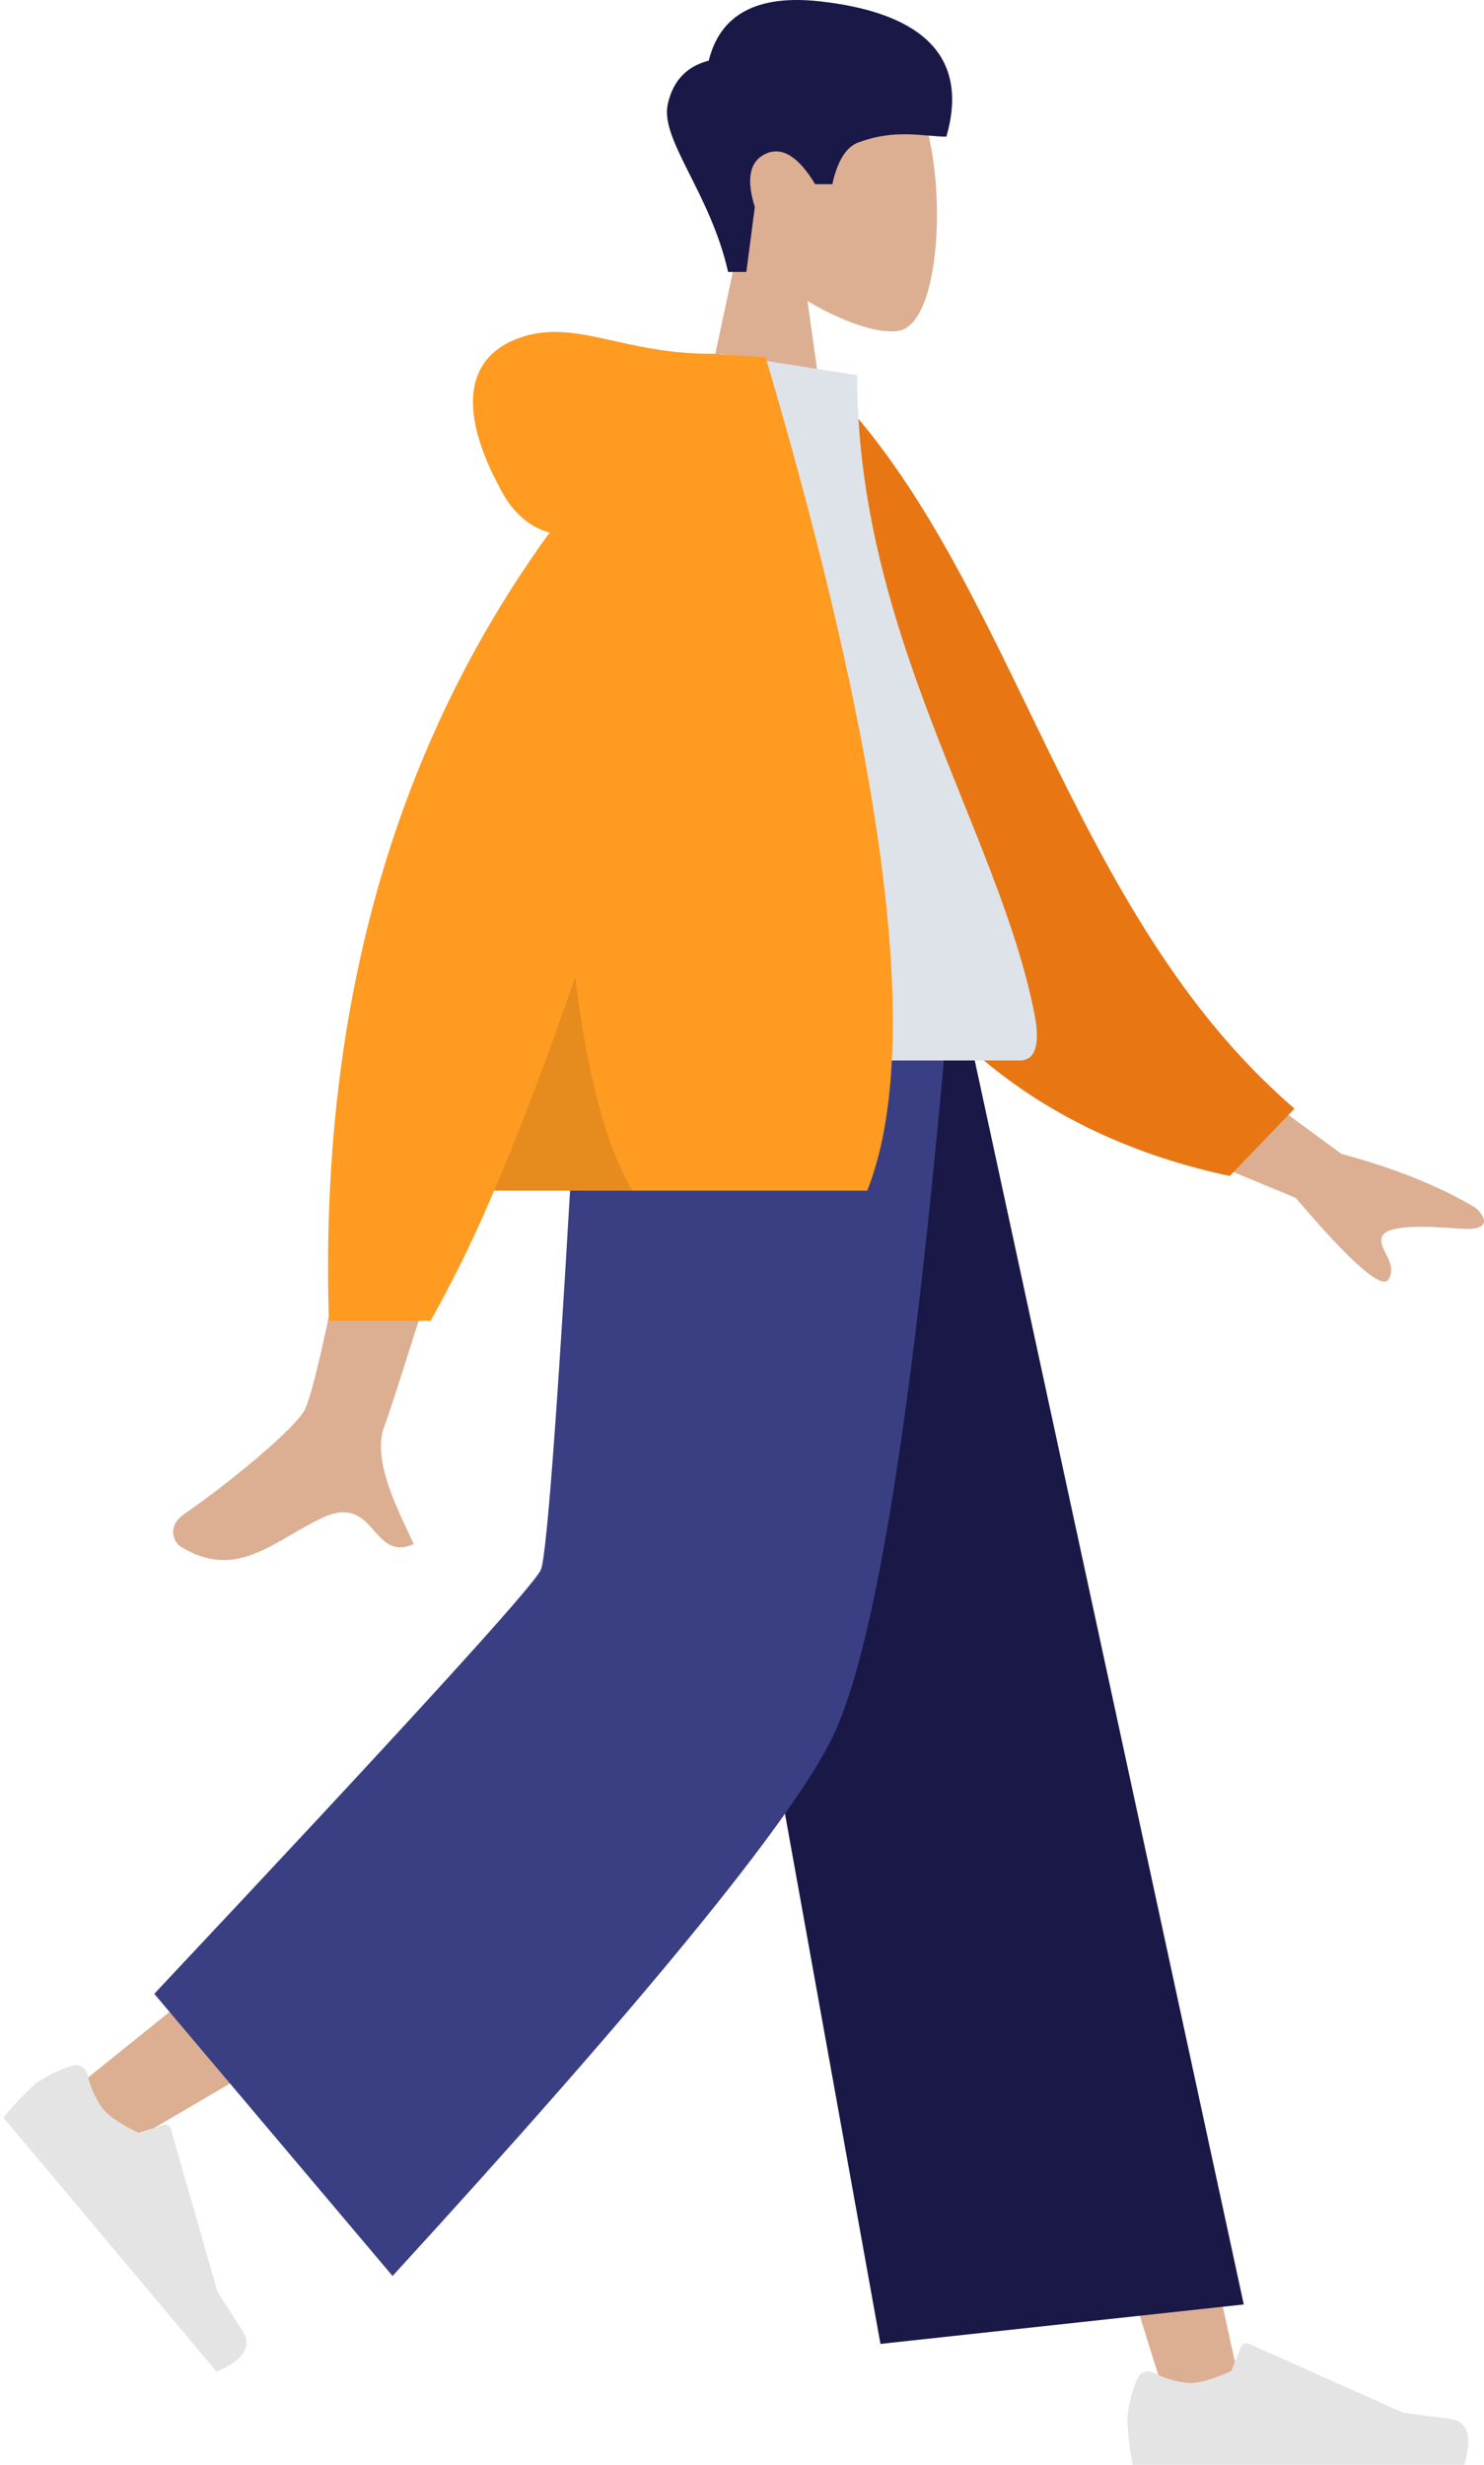<svg xmlns="http://www.w3.org/2000/svg" width="290.073" height="481.607" viewBox="0 0 290.073 481.607">
  <g id="Character" transform="translate(-124 -1905.408)">
    <g id="Symbols" transform="translate(124 2112.403)">
      <g id="Bottom_Standing_Baggy-Pants" data-name="Bottom/Standing/Baggy-Pants" transform="translate(0)">
        <path id="Leg" d="M134,0l56.4,142.737L228.22,263.409h14.936L185.331,0Z" transform="translate(0.184)" fill="#dcae92" fill-rule="evenodd"/>
        <path id="Leg-2" data-name="Leg" d="M138.04,0c-.6,50.159-9.359,117.689-10.758,120.817q-1.4,3.126-96.606,79.521l10.287,11.009Q153.3,145.847,158.5,137.112c5.2-8.736,22.122-89.126,35.71-137.112Z" transform="translate(-15.212)" fill="#dcae92" fill-rule="evenodd"/>
        <g id="Accessories_Shoe_Flat-Sneaker" data-name="Accessories/Shoe/Flat-Sneaker" transform="matrix(0.643, 0.766, -0.766, 0.643, 18.192, 190.703)">
          <path id="shoe" d="M1.928,6.974A24.671,24.671,0,0,0,0,14.677a57.653,57.653,0,0,0,1.036,9.071H65.842q2.526-8.351-2.917-9.017t-9.042-1.2L23.761.1a1.149,1.149,0,0,0-1.517.582l-.013.03L20.3,5.408q-5.038,2.351-8.188,2.351A18.544,18.544,0,0,1,5.038,5.692h0A2.3,2.3,0,0,0,1.991,6.823Q1.957,6.9,1.928,6.974Z" transform="translate(0 0)" fill="#e4e4e4" fill-rule="evenodd"/>
        </g>
        <g id="Accessories_Shoe_Flat-Sneaker-2" data-name="Accessories/Shoe/Flat-Sneaker" transform="translate(220.359 250.864)">
          <path id="shoe-2" data-name="shoe" d="M2.928,26.306A24.671,24.671,0,0,0,1,34.009,57.653,57.653,0,0,0,2.036,43.08H66.842q2.526-8.351-2.917-9.017t-9.042-1.2L24.761,19.432a1.149,1.149,0,0,0-1.517.582l-.013.03L21.3,24.74q-5.038,2.351-8.188,2.351a18.544,18.544,0,0,1-7.069-2.067h0a2.3,2.3,0,0,0-3.047,1.131Q2.957,26.23,2.928,26.306Z" transform="translate(-1 -19.332)" fill="#e4e4e4" fill-rule="evenodd"/>
        </g>
        <path id="Pant" d="M172.864,250.981l71.013-7.708L191.248,0h-63.6Z" transform="translate(-0.763 0)" fill="#191847" fill-rule="evenodd"/>
        <path id="Pant-2" data-name="Pant" d="M43.46,182.577l46.581,55.136q73.594-80.377,85.811-104.893T197.816,0H126.209q-5.324,95.282-7.178,99.716T43.46,182.577Z" transform="translate(-13.307)" fill="#393f82" fill-rule="evenodd"/>
      </g>
    </g>
    <g id="Symbols-2" data-name="Symbols" transform="translate(254.364 1905.408)">
      <g id="Head_Front_Short-2" data-name="Head/Front/Short-2" transform="translate(0)">
        <g id="Head" transform="translate(4.59 8.032)">
          <path id="Path_26" data-name="Path 26" d="M9.48,39.575C4.193,33.369.615,25.763,1.213,17.241,2.936-7.315,37.118-1.913,43.767,10.481s5.859,43.831-2.734,46.046c-3.427.883-10.728-1.281-18.158-5.759l4.664,33H0Z" transform="translate(0 0)" fill="#dcae92" fill-rule="evenodd"/>
        </g>
        <path id="Hair" d="M61.954,77.135C58.5,61.758,48.651,51.276,50.155,44.4q1.5-6.873,8.016-8.548Q61.539,22.23,79.9,24.264C98.255,26.3,109.459,33.923,104.621,50.7c-4.448,0-9.817-1.609-17.242,1.147q-3.534,1.312-5.055,8.135H78.968q-4.885-8.1-9.633-5.951T67.176,64.457L65.524,77.135Z" transform="translate(-50 -24)" fill="#191847" fill-rule="evenodd"/>
      </g>
    </g>
    <g id="Symbols-3" data-name="Symbols" transform="translate(157.839 1970.268)">
      <g id="Body_Hoodie" data-name="Body/Hoodie" transform="translate(0 0)">
        <path id="Skin" d="M223.878,92.212l38.639,28.373q15.721,4.243,26.268,10.555c1.661,1.513,3.668,4.578-3.221,4.048s-14.157-.778-15.108,1.572,3.218,5.159,1.3,8.329q-1.922,3.171-18.154-15.9l-38.262-15.867Zm-148.355.979,25.314.1q-23.445,75.685-25.314,80.316c-2.8,6.946,3.129,17.525,5.665,23.21-8.261,3.7-7.381-9.993-17.8-5.146-9.512,4.426-16.748,12.444-27.738,5.663-1.351-.833-2.832-3.972.746-6.425C45.306,184.8,58.15,174.1,59.885,170.58Q63.435,163.379,75.524,93.191Z" transform="translate(-34.163 40.011)" fill="#dcae92" fill-rule="evenodd"/>
        <path id="Coat-Back" d="M0,2.7,10.278,0c41.642,30.057,63.165,92.917,113.6,122.8L113.693,137.96C30.473,134.969,3.211,58.383,0,2.7Z" transform="translate(118.52 9.308) rotate(10)" fill="#e87613" fill-rule="evenodd"/>
        <path id="Shirt" d="M90,138.091h92.68c4.236,0,3.438-6.115,2.825-9.2-7.064-35.613-34.646-74-34.646-124.7L124.125,0C102.013,35.563,94.367,79.347,90,138.091Z" transform="translate(-17.157 4.256)" fill="#dde3e9" fill-rule="evenodd"/>
        <path id="Coat-Front" d="M98.169,35.7q-5.824-1.674-9.224-7.809C79.174,10.259,82.7.552,93.145-2.639S112.9.742,129.537.742a16.758,16.758,0,0,1,2.487.17l8.369.478q36.016,122.066,19.866,162.881H87.312A248.791,248.791,0,0,1,74.9,189.709H55.028Q52.222,98.982,98.169,35.7Z" transform="translate(-24.582 3.513)" fill="#ff9b21" fill-rule="evenodd"/>
        <path id="Shade" d="M97.536,100.5q3.441,28.792,11.186,41.793H81.652Q89.214,124.657,97.536,100.5Z" transform="translate(-18.921 25.493)" fill="rgba(0,0,0,0.1)" fill-rule="evenodd"/>
      </g>
    </g>
  </g>
</svg>
